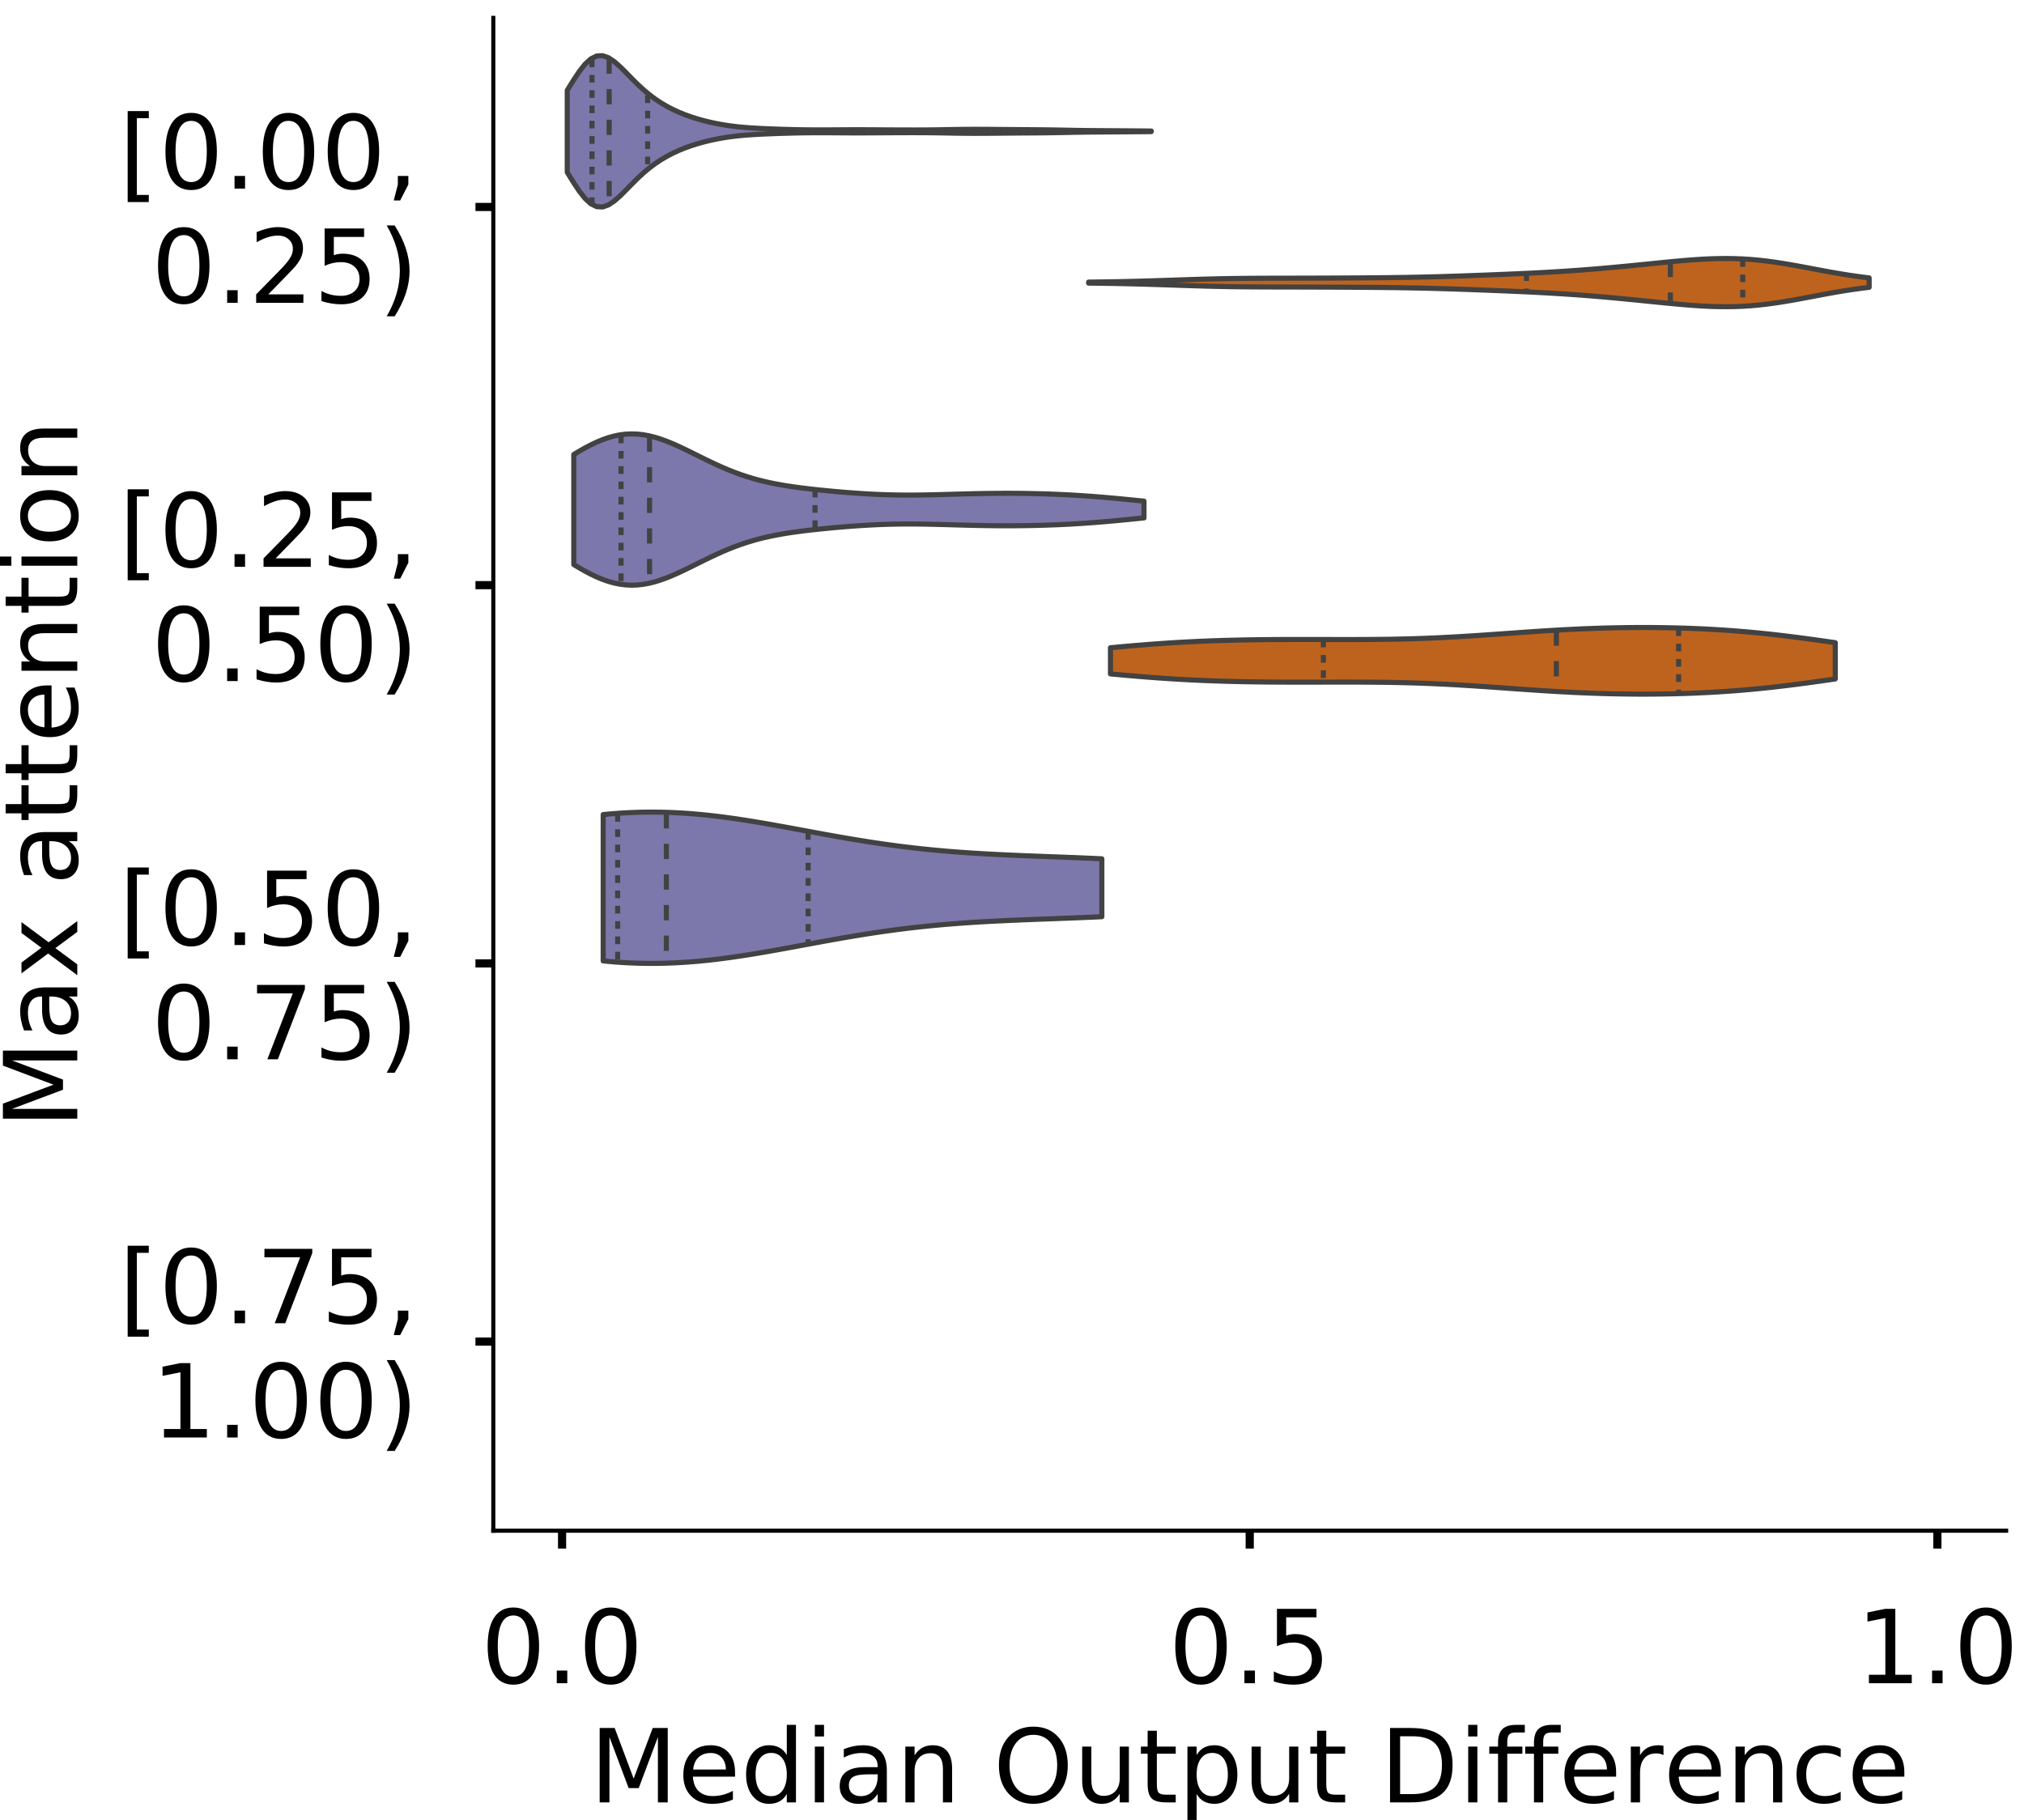 <?xml version="1.0" encoding="utf-8" standalone="no"?>
<!DOCTYPE svg PUBLIC "-//W3C//DTD SVG 1.1//EN"
  "http://www.w3.org/Graphics/SVG/1.1/DTD/svg11.dtd">
<!-- Created with matplotlib (https://matplotlib.org/) -->
<svg height="356.753pt" version="1.1" viewBox="0 0 396.753 356.753" width="396.753pt" xmlns="http://www.w3.org/2000/svg" xmlns:xlink="http://www.w3.org/1999/xlink">
 <defs>
  <style type="text/css">
*{stroke-linecap:butt;stroke-linejoin:round;}
  </style>
 </defs>
 <g id="figure_1">
  <g id="patch_1">
   <path d="M 0 356.753 
L 396.753 356.753 
L 396.753 0 
L 0 0 
z
" style="fill:#ffffff;"/>
  </g>
  <g id="axes_1">
   <g id="patch_2">
    <path d="M 96.7 300.053 
L 393.253 300.053 
L 393.253 3.5 
L 96.7 3.5 
z
" style="fill:#ffffff;"/>
   </g>
   <g id="PolyCollection_1">
    <defs>
     <path d="M 111.194 -322.97 
L 111.194 -339.054 
L 112.35 -340.92 
L 113.507 -342.673 
L 114.663 -344.15 
L 115.819 -345.214 
L 116.976 -345.782 
L 118.132 -345.839 
L 119.288 -345.433 
L 120.445 -344.659 
L 121.601 -343.636 
L 122.757 -342.481 
L 123.914 -341.295 
L 125.07 -340.15 
L 126.227 -339.088 
L 127.383 -338.128 
L 128.539 -337.272 
L 129.696 -336.513 
L 130.852 -335.841 
L 132.008 -335.246 
L 133.165 -334.719 
L 134.321 -334.251 
L 135.478 -333.838 
L 136.634 -333.471 
L 137.79 -333.146 
L 138.947 -332.858 
L 140.103 -332.603 
L 141.259 -332.381 
L 142.416 -332.19 
L 143.572 -332.028 
L 144.728 -331.895 
L 145.885 -331.786 
L 147.041 -331.698 
L 148.198 -331.627 
L 149.354 -331.566 
L 150.51 -331.514 
L 151.667 -331.468 
L 152.823 -331.427 
L 153.979 -331.391 
L 155.136 -331.36 
L 156.292 -331.334 
L 157.449 -331.315 
L 158.605 -331.302 
L 159.761 -331.295 
L 160.918 -331.293 
L 162.074 -331.295 
L 163.23 -331.301 
L 164.387 -331.309 
L 165.543 -331.316 
L 166.7 -331.322 
L 167.856 -331.324 
L 169.012 -331.323 
L 170.169 -331.319 
L 171.325 -331.313 
L 172.481 -331.306 
L 173.638 -331.298 
L 174.794 -331.292 
L 175.95 -331.286 
L 177.107 -331.282 
L 178.263 -331.279 
L 179.42 -331.278 
L 180.576 -331.281 
L 181.732 -331.288 
L 182.889 -331.301 
L 184.045 -331.318 
L 185.201 -331.338 
L 186.358 -331.359 
L 187.514 -331.378 
L 188.671 -331.393 
L 189.827 -331.403 
L 190.983 -331.406 
L 192.14 -331.405 
L 193.296 -331.4 
L 194.452 -331.392 
L 195.609 -331.382 
L 196.765 -331.372 
L 197.921 -331.361 
L 199.078 -331.352 
L 200.234 -331.343 
L 201.391 -331.335 
L 202.547 -331.327 
L 203.703 -331.318 
L 204.86 -331.306 
L 206.016 -331.291 
L 207.172 -331.272 
L 208.329 -331.25 
L 209.485 -331.228 
L 210.642 -331.206 
L 211.798 -331.187 
L 212.954 -331.171 
L 214.111 -331.159 
L 215.267 -331.149 
L 216.423 -331.141 
L 217.58 -331.133 
L 218.736 -331.126 
L 219.892 -331.118 
L 221.049 -331.11 
L 222.205 -331.1 
L 223.362 -331.09 
L 224.518 -331.08 
L 225.674 -331.069 
L 225.674 -330.954 
L 225.674 -330.954 
L 224.518 -330.944 
L 223.362 -330.933 
L 222.205 -330.923 
L 221.049 -330.914 
L 219.892 -330.905 
L 218.736 -330.898 
L 217.58 -330.89 
L 216.423 -330.883 
L 215.267 -330.875 
L 214.111 -330.865 
L 212.954 -330.853 
L 211.798 -330.837 
L 210.642 -330.817 
L 209.485 -330.796 
L 208.329 -330.773 
L 207.172 -330.752 
L 206.016 -330.733 
L 204.86 -330.717 
L 203.703 -330.705 
L 202.547 -330.696 
L 201.391 -330.688 
L 200.234 -330.681 
L 199.078 -330.672 
L 197.921 -330.662 
L 196.765 -330.652 
L 195.609 -330.642 
L 194.452 -330.632 
L 193.296 -330.624 
L 192.14 -330.619 
L 190.983 -330.617 
L 189.827 -330.621 
L 188.671 -330.63 
L 187.514 -330.645 
L 186.358 -330.664 
L 185.201 -330.686 
L 184.045 -330.706 
L 182.889 -330.723 
L 181.732 -330.736 
L 180.576 -330.743 
L 179.42 -330.745 
L 178.263 -330.745 
L 177.107 -330.742 
L 175.95 -330.738 
L 174.794 -330.732 
L 173.638 -330.725 
L 172.481 -330.718 
L 171.325 -330.711 
L 170.169 -330.704 
L 169.012 -330.7 
L 167.856 -330.699 
L 166.7 -330.702 
L 165.543 -330.708 
L 164.387 -330.715 
L 163.23 -330.722 
L 162.074 -330.728 
L 160.918 -330.731 
L 159.761 -330.729 
L 158.605 -330.722 
L 157.449 -330.709 
L 156.292 -330.689 
L 155.136 -330.664 
L 153.979 -330.633 
L 152.823 -330.597 
L 151.667 -330.555 
L 150.51 -330.509 
L 149.354 -330.457 
L 148.198 -330.397 
L 147.041 -330.325 
L 145.885 -330.238 
L 144.728 -330.129 
L 143.572 -329.996 
L 142.416 -329.834 
L 141.259 -329.643 
L 140.103 -329.42 
L 138.947 -329.166 
L 137.79 -328.878 
L 136.634 -328.553 
L 135.478 -328.186 
L 134.321 -327.772 
L 133.165 -327.305 
L 132.008 -326.778 
L 130.852 -326.183 
L 129.696 -325.511 
L 128.539 -324.752 
L 127.383 -323.896 
L 126.227 -322.936 
L 125.07 -321.874 
L 123.914 -320.729 
L 122.757 -319.543 
L 121.601 -318.388 
L 120.445 -317.365 
L 119.288 -316.59 
L 118.132 -316.184 
L 116.976 -316.241 
L 115.819 -316.81 
L 114.663 -317.874 
L 113.507 -319.35 
L 112.35 -321.104 
L 111.194 -322.97 
z
" id="mccbe6f2448" style="stroke:#424242;"/>
    </defs>
    <g clip-path="url(#p5aa38fad02)">
     <use style="fill:#7c78ab;stroke:#424242;" x="0" xlink:href="#mccbe6f2448" y="356.753"/>
    </g>
   </g>
   <g id="PolyCollection_2">
    <defs>
     <path d="M 213.392 -301.254 
L 213.392 -301.459 
L 214.938 -301.476 
L 216.483 -301.497 
L 218.029 -301.521 
L 219.574 -301.549 
L 221.12 -301.582 
L 222.665 -301.619 
L 224.211 -301.66 
L 225.756 -301.706 
L 227.302 -301.755 
L 228.847 -301.805 
L 230.393 -301.858 
L 231.938 -301.909 
L 233.484 -301.96 
L 235.029 -302.007 
L 236.575 -302.051 
L 238.12 -302.09 
L 239.666 -302.123 
L 241.211 -302.151 
L 242.757 -302.173 
L 244.303 -302.19 
L 245.848 -302.202 
L 247.394 -302.21 
L 248.939 -302.216 
L 250.485 -302.22 
L 252.03 -302.223 
L 253.576 -302.225 
L 255.121 -302.228 
L 256.667 -302.232 
L 258.212 -302.237 
L 259.758 -302.243 
L 261.303 -302.249 
L 262.849 -302.257 
L 264.394 -302.265 
L 265.94 -302.275 
L 267.485 -302.286 
L 269.031 -302.298 
L 270.576 -302.312 
L 272.122 -302.329 
L 273.668 -302.348 
L 275.213 -302.371 
L 276.759 -302.398 
L 278.304 -302.429 
L 279.85 -302.464 
L 281.395 -302.504 
L 282.941 -302.548 
L 284.486 -302.596 
L 286.032 -302.646 
L 287.577 -302.7 
L 289.123 -302.756 
L 290.668 -302.814 
L 292.214 -302.874 
L 293.759 -302.935 
L 295.305 -302.999 
L 296.85 -303.065 
L 298.396 -303.134 
L 299.941 -303.207 
L 301.487 -303.285 
L 303.033 -303.368 
L 304.578 -303.457 
L 306.124 -303.552 
L 307.669 -303.654 
L 309.215 -303.763 
L 310.76 -303.879 
L 312.306 -304.002 
L 313.851 -304.131 
L 315.397 -304.266 
L 316.942 -304.408 
L 318.488 -304.554 
L 320.033 -304.705 
L 321.579 -304.859 
L 323.124 -305.015 
L 324.67 -305.172 
L 326.215 -305.326 
L 327.761 -305.476 
L 329.306 -305.618 
L 330.852 -305.749 
L 332.398 -305.863 
L 333.943 -305.958 
L 335.489 -306.028 
L 337.034 -306.07 
L 338.58 -306.08 
L 340.125 -306.055 
L 341.671 -305.993 
L 343.216 -305.893 
L 344.762 -305.755 
L 346.307 -305.581 
L 347.853 -305.375 
L 349.398 -305.139 
L 350.944 -304.88 
L 352.489 -304.604 
L 354.035 -304.316 
L 355.58 -304.024 
L 357.126 -303.733 
L 358.671 -303.449 
L 360.217 -303.178 
L 361.763 -302.923 
L 363.308 -302.687 
L 364.854 -302.473 
L 366.399 -302.282 
L 366.399 -300.431 
L 366.399 -300.431 
L 364.854 -300.24 
L 363.308 -300.026 
L 361.763 -299.79 
L 360.217 -299.535 
L 358.671 -299.264 
L 357.126 -298.98 
L 355.58 -298.689 
L 354.035 -298.397 
L 352.489 -298.109 
L 350.944 -297.833 
L 349.398 -297.574 
L 347.853 -297.338 
L 346.307 -297.132 
L 344.762 -296.958 
L 343.216 -296.82 
L 341.671 -296.72 
L 340.125 -296.658 
L 338.58 -296.633 
L 337.034 -296.643 
L 335.489 -296.685 
L 333.943 -296.755 
L 332.398 -296.85 
L 330.852 -296.964 
L 329.306 -297.095 
L 327.761 -297.237 
L 326.215 -297.387 
L 324.67 -297.541 
L 323.124 -297.698 
L 321.579 -297.854 
L 320.033 -298.008 
L 318.488 -298.159 
L 316.942 -298.305 
L 315.397 -298.447 
L 313.851 -298.582 
L 312.306 -298.711 
L 310.76 -298.834 
L 309.215 -298.95 
L 307.669 -299.059 
L 306.124 -299.161 
L 304.578 -299.256 
L 303.033 -299.345 
L 301.487 -299.428 
L 299.941 -299.506 
L 298.396 -299.579 
L 296.85 -299.648 
L 295.305 -299.714 
L 293.759 -299.778 
L 292.214 -299.839 
L 290.668 -299.899 
L 289.123 -299.957 
L 287.577 -300.013 
L 286.032 -300.067 
L 284.486 -300.117 
L 282.941 -300.165 
L 281.395 -300.209 
L 279.85 -300.249 
L 278.304 -300.284 
L 276.759 -300.315 
L 275.213 -300.342 
L 273.668 -300.365 
L 272.122 -300.384 
L 270.576 -300.401 
L 269.031 -300.415 
L 267.485 -300.427 
L 265.94 -300.438 
L 264.394 -300.448 
L 262.849 -300.456 
L 261.303 -300.464 
L 259.758 -300.47 
L 258.212 -300.476 
L 256.667 -300.481 
L 255.121 -300.485 
L 253.576 -300.488 
L 252.03 -300.49 
L 250.485 -300.493 
L 248.939 -300.497 
L 247.394 -300.503 
L 245.848 -300.511 
L 244.303 -300.523 
L 242.757 -300.54 
L 241.211 -300.562 
L 239.666 -300.59 
L 238.12 -300.623 
L 236.575 -300.662 
L 235.029 -300.706 
L 233.484 -300.753 
L 231.938 -300.804 
L 230.393 -300.855 
L 228.847 -300.908 
L 227.302 -300.958 
L 225.756 -301.007 
L 224.211 -301.053 
L 222.665 -301.094 
L 221.12 -301.131 
L 219.574 -301.164 
L 218.029 -301.192 
L 216.483 -301.216 
L 214.938 -301.237 
L 213.392 -301.254 
z
" id="mda946cb90a" style="stroke:#424242;"/>
    </defs>
    <g clip-path="url(#p5aa38fad02)">
     <use style="fill:#be631d;stroke:#424242;" x="0" xlink:href="#mda946cb90a" y="356.753"/>
    </g>
   </g>
   <g id="PolyCollection_3">
    <defs>
     <path d="M 112.478 -246.081 
L 112.478 -267.666 
L 113.607 -268.342 
L 114.736 -268.981 
L 115.865 -269.572 
L 116.994 -270.106 
L 118.124 -270.573 
L 119.253 -270.966 
L 120.382 -271.28 
L 121.511 -271.508 
L 122.64 -271.649 
L 123.769 -271.701 
L 124.898 -271.666 
L 126.027 -271.545 
L 127.156 -271.343 
L 128.285 -271.066 
L 129.414 -270.721 
L 130.543 -270.317 
L 131.672 -269.862 
L 132.801 -269.367 
L 133.93 -268.84 
L 135.059 -268.293 
L 136.188 -267.734 
L 137.317 -267.172 
L 138.446 -266.615 
L 139.575 -266.071 
L 140.704 -265.546 
L 141.833 -265.045 
L 142.962 -264.572 
L 144.091 -264.129 
L 145.22 -263.719 
L 146.349 -263.341 
L 147.478 -262.996 
L 148.607 -262.682 
L 149.736 -262.398 
L 150.865 -262.142 
L 151.994 -261.912 
L 153.123 -261.704 
L 154.252 -261.516 
L 155.381 -261.345 
L 156.51 -261.189 
L 157.639 -261.045 
L 158.768 -260.911 
L 159.897 -260.786 
L 161.026 -260.668 
L 162.155 -260.556 
L 163.284 -260.45 
L 164.413 -260.35 
L 165.542 -260.255 
L 166.671 -260.166 
L 167.8 -260.083 
L 168.929 -260.007 
L 170.058 -259.939 
L 171.187 -259.879 
L 172.316 -259.828 
L 173.445 -259.785 
L 174.574 -259.752 
L 175.703 -259.728 
L 176.832 -259.714 
L 177.961 -259.708 
L 179.09 -259.711 
L 180.219 -259.721 
L 181.348 -259.737 
L 182.477 -259.759 
L 183.606 -259.785 
L 184.735 -259.814 
L 185.864 -259.845 
L 186.993 -259.877 
L 188.122 -259.909 
L 189.251 -259.939 
L 190.38 -259.967 
L 191.509 -259.992 
L 192.638 -260.013 
L 193.767 -260.03 
L 194.896 -260.043 
L 196.025 -260.052 
L 197.154 -260.055 
L 198.283 -260.054 
L 199.412 -260.047 
L 200.541 -260.035 
L 201.67 -260.018 
L 202.799 -259.995 
L 203.928 -259.967 
L 205.057 -259.934 
L 206.186 -259.895 
L 207.315 -259.849 
L 208.444 -259.798 
L 209.573 -259.741 
L 210.702 -259.678 
L 211.831 -259.608 
L 212.96 -259.532 
L 214.089 -259.451 
L 215.218 -259.363 
L 216.347 -259.271 
L 217.476 -259.173 
L 218.605 -259.071 
L 219.734 -258.965 
L 220.863 -258.855 
L 221.992 -258.744 
L 223.121 -258.631 
L 224.25 -258.517 
L 224.25 -255.23 
L 224.25 -255.23 
L 223.121 -255.116 
L 221.992 -255.003 
L 220.863 -254.892 
L 219.734 -254.782 
L 218.605 -254.676 
L 217.476 -254.574 
L 216.347 -254.476 
L 215.218 -254.384 
L 214.089 -254.296 
L 212.96 -254.215 
L 211.831 -254.139 
L 210.702 -254.069 
L 209.573 -254.006 
L 208.444 -253.949 
L 207.315 -253.898 
L 206.186 -253.852 
L 205.057 -253.813 
L 203.928 -253.78 
L 202.799 -253.752 
L 201.67 -253.729 
L 200.541 -253.712 
L 199.412 -253.7 
L 198.283 -253.693 
L 197.154 -253.692 
L 196.025 -253.695 
L 194.896 -253.704 
L 193.767 -253.717 
L 192.638 -253.734 
L 191.509 -253.755 
L 190.38 -253.78 
L 189.251 -253.808 
L 188.122 -253.838 
L 186.993 -253.87 
L 185.864 -253.902 
L 184.735 -253.933 
L 183.606 -253.962 
L 182.477 -253.988 
L 181.348 -254.01 
L 180.219 -254.026 
L 179.09 -254.036 
L 177.961 -254.039 
L 176.832 -254.033 
L 175.703 -254.019 
L 174.574 -253.995 
L 173.445 -253.962 
L 172.316 -253.919 
L 171.187 -253.868 
L 170.058 -253.808 
L 168.929 -253.74 
L 167.8 -253.664 
L 166.671 -253.581 
L 165.542 -253.492 
L 164.413 -253.397 
L 163.284 -253.297 
L 162.155 -253.191 
L 161.026 -253.079 
L 159.897 -252.961 
L 158.768 -252.836 
L 157.639 -252.702 
L 156.51 -252.558 
L 155.381 -252.402 
L 154.252 -252.231 
L 153.123 -252.043 
L 151.994 -251.835 
L 150.865 -251.605 
L 149.736 -251.349 
L 148.607 -251.065 
L 147.478 -250.751 
L 146.349 -250.406 
L 145.22 -250.028 
L 144.091 -249.618 
L 142.962 -249.175 
L 141.833 -248.702 
L 140.704 -248.201 
L 139.575 -247.676 
L 138.446 -247.132 
L 137.317 -246.575 
L 136.188 -246.013 
L 135.059 -245.454 
L 133.93 -244.907 
L 132.801 -244.38 
L 131.672 -243.885 
L 130.543 -243.43 
L 129.414 -243.026 
L 128.285 -242.681 
L 127.156 -242.404 
L 126.027 -242.202 
L 124.898 -242.081 
L 123.769 -242.046 
L 122.64 -242.098 
L 121.511 -242.239 
L 120.382 -242.467 
L 119.253 -242.781 
L 118.124 -243.174 
L 116.994 -243.641 
L 115.865 -244.175 
L 114.736 -244.766 
L 113.607 -245.405 
L 112.478 -246.081 
z
" id="mae2029b855" style="stroke:#424242;"/>
    </defs>
    <g clip-path="url(#p5aa38fad02)">
     <use style="fill:#7c78ab;stroke:#424242;" x="0" xlink:href="#mae2029b855" y="356.753"/>
    </g>
   </g>
   <g id="PolyCollection_4">
    <defs>
     <path d="M 217.676 -224.653 
L 217.676 -229.784 
L 219.111 -229.916 
L 220.546 -230.046 
L 221.981 -230.171 
L 223.417 -230.291 
L 224.852 -230.406 
L 226.287 -230.515 
L 227.722 -230.618 
L 229.157 -230.714 
L 230.592 -230.803 
L 232.027 -230.885 
L 233.462 -230.96 
L 234.898 -231.028 
L 236.333 -231.09 
L 237.768 -231.145 
L 239.203 -231.193 
L 240.638 -231.236 
L 242.073 -231.272 
L 243.508 -231.303 
L 244.944 -231.33 
L 246.379 -231.351 
L 247.814 -231.368 
L 249.249 -231.381 
L 250.684 -231.39 
L 252.119 -231.397 
L 253.554 -231.4 
L 254.989 -231.401 
L 256.425 -231.401 
L 257.86 -231.399 
L 259.295 -231.396 
L 260.73 -231.393 
L 262.165 -231.391 
L 263.6 -231.39 
L 265.035 -231.39 
L 266.471 -231.393 
L 267.906 -231.399 
L 269.341 -231.409 
L 270.776 -231.424 
L 272.211 -231.443 
L 273.646 -231.468 
L 275.081 -231.499 
L 276.516 -231.537 
L 277.952 -231.581 
L 279.387 -231.632 
L 280.822 -231.69 
L 282.257 -231.755 
L 283.692 -231.827 
L 285.127 -231.904 
L 286.562 -231.987 
L 287.997 -232.076 
L 289.433 -232.168 
L 290.868 -232.265 
L 292.303 -232.364 
L 293.738 -232.465 
L 295.173 -232.567 
L 296.608 -232.67 
L 298.043 -232.771 
L 299.479 -232.871 
L 300.914 -232.968 
L 302.349 -233.062 
L 303.784 -233.151 
L 305.219 -233.236 
L 306.654 -233.316 
L 308.089 -233.39 
L 309.524 -233.458 
L 310.96 -233.519 
L 312.395 -233.573 
L 313.83 -233.621 
L 315.265 -233.661 
L 316.7 -233.693 
L 318.135 -233.718 
L 319.57 -233.736 
L 321.005 -233.746 
L 322.441 -233.748 
L 323.876 -233.742 
L 325.311 -233.728 
L 326.746 -233.706 
L 328.181 -233.676 
L 329.616 -233.638 
L 331.051 -233.591 
L 332.487 -233.535 
L 333.922 -233.47 
L 335.357 -233.396 
L 336.792 -233.312 
L 338.227 -233.219 
L 339.662 -233.116 
L 341.097 -233.004 
L 342.532 -232.882 
L 343.968 -232.75 
L 345.403 -232.609 
L 346.838 -232.458 
L 348.273 -232.298 
L 349.708 -232.13 
L 351.143 -231.954 
L 352.578 -231.77 
L 354.014 -231.581 
L 355.449 -231.385 
L 356.884 -231.185 
L 358.319 -230.982 
L 359.754 -230.776 
L 359.754 -223.66 
L 359.754 -223.66 
L 358.319 -223.454 
L 356.884 -223.251 
L 355.449 -223.051 
L 354.014 -222.856 
L 352.578 -222.666 
L 351.143 -222.483 
L 349.708 -222.306 
L 348.273 -222.138 
L 346.838 -221.979 
L 345.403 -221.828 
L 343.968 -221.686 
L 342.532 -221.555 
L 341.097 -221.432 
L 339.662 -221.32 
L 338.227 -221.217 
L 336.792 -221.124 
L 335.357 -221.041 
L 333.922 -220.967 
L 332.487 -220.902 
L 331.051 -220.846 
L 329.616 -220.799 
L 328.181 -220.76 
L 326.746 -220.73 
L 325.311 -220.708 
L 323.876 -220.694 
L 322.441 -220.689 
L 321.005 -220.691 
L 319.57 -220.7 
L 318.135 -220.718 
L 316.7 -220.743 
L 315.265 -220.776 
L 313.83 -220.816 
L 312.395 -220.863 
L 310.96 -220.917 
L 309.524 -220.979 
L 308.089 -221.046 
L 306.654 -221.12 
L 305.219 -221.2 
L 303.784 -221.285 
L 302.349 -221.375 
L 300.914 -221.468 
L 299.479 -221.566 
L 298.043 -221.665 
L 296.608 -221.767 
L 295.173 -221.869 
L 293.738 -221.971 
L 292.303 -222.072 
L 290.868 -222.172 
L 289.433 -222.268 
L 287.997 -222.361 
L 286.562 -222.449 
L 285.127 -222.532 
L 283.692 -222.61 
L 282.257 -222.681 
L 280.822 -222.746 
L 279.387 -222.804 
L 277.952 -222.855 
L 276.516 -222.899 
L 275.081 -222.937 
L 273.646 -222.968 
L 272.211 -222.993 
L 270.776 -223.013 
L 269.341 -223.027 
L 267.906 -223.037 
L 266.471 -223.043 
L 265.035 -223.046 
L 263.6 -223.047 
L 262.165 -223.045 
L 260.73 -223.043 
L 259.295 -223.04 
L 257.86 -223.038 
L 256.425 -223.036 
L 254.989 -223.035 
L 253.554 -223.036 
L 252.119 -223.04 
L 250.684 -223.046 
L 249.249 -223.055 
L 247.814 -223.068 
L 246.379 -223.085 
L 244.944 -223.107 
L 243.508 -223.133 
L 242.073 -223.164 
L 240.638 -223.201 
L 239.203 -223.243 
L 237.768 -223.292 
L 236.333 -223.346 
L 234.898 -223.408 
L 233.462 -223.476 
L 232.027 -223.551 
L 230.592 -223.634 
L 229.157 -223.723 
L 227.722 -223.819 
L 226.287 -223.921 
L 224.852 -224.03 
L 223.417 -224.145 
L 221.981 -224.265 
L 220.546 -224.391 
L 219.111 -224.52 
L 217.676 -224.653 
z
" id="m47e129da40" style="stroke:#424242;"/>
    </defs>
    <g clip-path="url(#p5aa38fad02)">
     <use style="fill:#be631d;stroke:#424242;" x="0" xlink:href="#m47e129da40" y="356.753"/>
    </g>
   </g>
   <g id="PolyCollection_5">
    <defs>
     <path d="M 118.239 -168.391 
L 118.239 -197.079 
L 119.227 -197.174 
L 120.214 -197.259 
L 121.201 -197.334 
L 122.189 -197.398 
L 123.176 -197.452 
L 124.163 -197.495 
L 125.151 -197.528 
L 126.138 -197.55 
L 127.126 -197.562 
L 128.113 -197.563 
L 129.1 -197.554 
L 130.088 -197.534 
L 131.075 -197.505 
L 132.063 -197.465 
L 133.05 -197.416 
L 134.037 -197.357 
L 135.025 -197.289 
L 136.012 -197.211 
L 136.999 -197.125 
L 137.987 -197.03 
L 138.974 -196.927 
L 139.962 -196.816 
L 140.949 -196.698 
L 141.936 -196.572 
L 142.924 -196.44 
L 143.911 -196.301 
L 144.899 -196.156 
L 145.886 -196.005 
L 146.873 -195.85 
L 147.861 -195.69 
L 148.848 -195.525 
L 149.835 -195.357 
L 150.823 -195.185 
L 151.81 -195.011 
L 152.798 -194.833 
L 153.785 -194.654 
L 154.772 -194.474 
L 155.76 -194.292 
L 156.747 -194.11 
L 157.735 -193.927 
L 158.722 -193.744 
L 159.709 -193.562 
L 160.697 -193.381 
L 161.684 -193.201 
L 162.671 -193.023 
L 163.659 -192.847 
L 164.646 -192.673 
L 165.634 -192.501 
L 166.621 -192.333 
L 167.608 -192.168 
L 168.596 -192.006 
L 169.583 -191.848 
L 170.571 -191.694 
L 171.558 -191.544 
L 172.545 -191.398 
L 173.533 -191.256 
L 174.52 -191.119 
L 175.507 -190.986 
L 176.495 -190.858 
L 177.482 -190.735 
L 178.47 -190.617 
L 179.457 -190.503 
L 180.444 -190.394 
L 181.432 -190.29 
L 182.419 -190.19 
L 183.407 -190.095 
L 184.394 -190.004 
L 185.381 -189.918 
L 186.369 -189.836 
L 187.356 -189.759 
L 188.343 -189.685 
L 189.331 -189.615 
L 190.318 -189.549 
L 191.306 -189.486 
L 192.293 -189.426 
L 193.28 -189.37 
L 194.268 -189.317 
L 195.255 -189.266 
L 196.243 -189.217 
L 197.23 -189.171 
L 198.217 -189.127 
L 199.205 -189.084 
L 200.192 -189.043 
L 201.179 -189.003 
L 202.167 -188.964 
L 203.154 -188.926 
L 204.142 -188.889 
L 205.129 -188.852 
L 206.116 -188.815 
L 207.104 -188.778 
L 208.091 -188.741 
L 209.079 -188.703 
L 210.066 -188.665 
L 211.053 -188.626 
L 212.041 -188.585 
L 213.028 -188.544 
L 214.015 -188.502 
L 215.003 -188.457 
L 215.99 -188.412 
L 215.99 -177.058 
L 215.99 -177.058 
L 215.003 -177.013 
L 214.015 -176.969 
L 213.028 -176.926 
L 212.041 -176.885 
L 211.053 -176.845 
L 210.066 -176.806 
L 209.079 -176.767 
L 208.091 -176.73 
L 207.104 -176.692 
L 206.116 -176.655 
L 205.129 -176.618 
L 204.142 -176.581 
L 203.154 -176.544 
L 202.167 -176.506 
L 201.179 -176.467 
L 200.192 -176.427 
L 199.205 -176.386 
L 198.217 -176.344 
L 197.23 -176.299 
L 196.243 -176.253 
L 195.255 -176.205 
L 194.268 -176.154 
L 193.28 -176.1 
L 192.293 -176.044 
L 191.306 -175.984 
L 190.318 -175.922 
L 189.331 -175.855 
L 188.343 -175.786 
L 187.356 -175.712 
L 186.369 -175.634 
L 185.381 -175.552 
L 184.394 -175.466 
L 183.407 -175.375 
L 182.419 -175.28 
L 181.432 -175.181 
L 180.444 -175.076 
L 179.457 -174.967 
L 178.47 -174.854 
L 177.482 -174.735 
L 176.495 -174.612 
L 175.507 -174.484 
L 174.52 -174.352 
L 173.533 -174.214 
L 172.545 -174.073 
L 171.558 -173.927 
L 170.571 -173.777 
L 169.583 -173.622 
L 168.596 -173.464 
L 167.608 -173.302 
L 166.621 -173.137 
L 165.634 -172.969 
L 164.646 -172.798 
L 163.659 -172.624 
L 162.671 -172.447 
L 161.684 -172.269 
L 160.697 -172.089 
L 159.709 -171.908 
L 158.722 -171.726 
L 157.735 -171.543 
L 156.747 -171.361 
L 155.76 -171.178 
L 154.772 -170.997 
L 153.785 -170.816 
L 152.798 -170.637 
L 151.81 -170.46 
L 150.823 -170.285 
L 149.835 -170.114 
L 148.848 -169.945 
L 147.861 -169.781 
L 146.873 -169.62 
L 145.886 -169.465 
L 144.899 -169.315 
L 143.911 -169.17 
L 142.924 -169.031 
L 141.936 -168.898 
L 140.949 -168.773 
L 139.962 -168.654 
L 138.974 -168.543 
L 137.987 -168.44 
L 136.999 -168.345 
L 136.012 -168.259 
L 135.025 -168.182 
L 134.037 -168.113 
L 133.05 -168.054 
L 132.063 -168.005 
L 131.075 -167.965 
L 130.088 -167.936 
L 129.1 -167.917 
L 128.113 -167.907 
L 127.126 -167.909 
L 126.138 -167.921 
L 125.151 -167.943 
L 124.163 -167.976 
L 123.176 -168.019 
L 122.189 -168.073 
L 121.201 -168.137 
L 120.214 -168.211 
L 119.227 -168.296 
L 118.239 -168.391 
z
" id="m4a9455ab49" style="stroke:#424242;"/>
    </defs>
    <g clip-path="url(#p5aa38fad02)">
     <use style="fill:#7c78ab;stroke:#424242;" x="0" xlink:href="#m4a9455ab49" y="356.753"/>
    </g>
   </g>
   <g id="patch_3">
    <path clip-path="url(#p5aa38fad02)" d="M 110.18 40.569 
L 110.18 40.569 
L 110.18 40.569 
L 110.18 40.569 
z
" style="fill:#7c78ab;stroke:#424242;stroke-linejoin:miter;stroke-width:0.5;"/>
   </g>
   <g id="patch_4">
    <path clip-path="url(#p5aa38fad02)" d="M 110.18 40.569 
L 110.18 40.569 
L 110.18 40.569 
L 110.18 40.569 
z
" style="fill:#be631d;stroke:#424242;stroke-linejoin:miter;stroke-width:0.5;"/>
   </g>
   <g id="matplotlib.axis_1">
    <g id="xtick_1">
     <g id="line2d_1">
      <defs>
       <path d="M 0 0 
L 0 3.5 
" id="me121e5117b" style="stroke:#000000;stroke-width:1.6;"/>
      </defs>
      <g>
       <use style="stroke:#000000;stroke-width:1.6;" x="110.18" xlink:href="#me121e5117b" y="300.053"/>
      </g>
     </g>
     <g id="text_1">
      <!-- 0.0 -->
      <defs>
       <path d="M 31.781 66.406 
Q 24.172 66.406 20.328 58.906 
Q 16.5 51.422 16.5 36.375 
Q 16.5 21.391 20.328 13.891 
Q 24.172 6.391 31.781 6.391 
Q 39.453 6.391 43.281 13.891 
Q 47.125 21.391 47.125 36.375 
Q 47.125 51.422 43.281 58.906 
Q 39.453 66.406 31.781 66.406 
z
M 31.781 74.219 
Q 44.047 74.219 50.516 64.516 
Q 56.984 54.828 56.984 36.375 
Q 56.984 17.969 50.516 8.266 
Q 44.047 -1.422 31.781 -1.422 
Q 19.531 -1.422 13.062 8.266 
Q 6.594 17.969 6.594 36.375 
Q 6.594 54.828 13.062 64.516 
Q 19.531 74.219 31.781 74.219 
z
" id="DejaVuSans-48"/>
       <path d="M 10.688 12.406 
L 21 12.406 
L 21 0 
L 10.688 0 
z
" id="DejaVuSans-46"/>
      </defs>
      <g transform="translate(94.277 329.95)scale(0.2 -0.2)">
       <use xlink:href="#DejaVuSans-48"/>
       <use x="63.623" xlink:href="#DejaVuSans-46"/>
       <use x="95.41" xlink:href="#DejaVuSans-48"/>
      </g>
     </g>
    </g>
    <g id="xtick_2">
     <g id="line2d_2">
      <g>
       <use style="stroke:#000000;stroke-width:1.6;" x="244.977" xlink:href="#me121e5117b" y="300.053"/>
      </g>
     </g>
     <g id="text_2">
      <!-- 0.5 -->
      <defs>
       <path d="M 10.797 72.906 
L 49.516 72.906 
L 49.516 64.594 
L 19.828 64.594 
L 19.828 46.734 
Q 21.969 47.469 24.109 47.828 
Q 26.266 48.188 28.422 48.188 
Q 40.625 48.188 47.75 41.5 
Q 54.891 34.812 54.891 23.391 
Q 54.891 11.625 47.562 5.094 
Q 40.234 -1.422 26.906 -1.422 
Q 22.312 -1.422 17.547 -0.641 
Q 12.797 0.141 7.719 1.703 
L 7.719 11.625 
Q 12.109 9.234 16.797 8.062 
Q 21.484 6.891 26.703 6.891 
Q 35.156 6.891 40.078 11.328 
Q 45.016 15.766 45.016 23.391 
Q 45.016 31 40.078 35.438 
Q 35.156 39.891 26.703 39.891 
Q 22.75 39.891 18.812 39.016 
Q 14.891 38.141 10.797 36.281 
z
" id="DejaVuSans-53"/>
      </defs>
      <g transform="translate(229.074 329.95)scale(0.2 -0.2)">
       <use xlink:href="#DejaVuSans-48"/>
       <use x="63.623" xlink:href="#DejaVuSans-46"/>
       <use x="95.41" xlink:href="#DejaVuSans-53"/>
      </g>
     </g>
    </g>
    <g id="xtick_3">
     <g id="line2d_3">
      <g>
       <use style="stroke:#000000;stroke-width:1.6;" x="379.774" xlink:href="#me121e5117b" y="300.053"/>
      </g>
     </g>
     <g id="text_3">
      <!-- 1.0 -->
      <defs>
       <path d="M 12.406 8.297 
L 28.516 8.297 
L 28.516 63.922 
L 10.984 60.406 
L 10.984 69.391 
L 28.422 72.906 
L 38.281 72.906 
L 38.281 8.297 
L 54.391 8.297 
L 54.391 0 
L 12.406 0 
z
" id="DejaVuSans-49"/>
      </defs>
      <g transform="translate(363.871 329.95)scale(0.2 -0.2)">
       <use xlink:href="#DejaVuSans-49"/>
       <use x="63.623" xlink:href="#DejaVuSans-46"/>
       <use x="95.41" xlink:href="#DejaVuSans-48"/>
      </g>
     </g>
    </g>
    <g id="text_4">
     <!-- Median Output Difference -->
     <defs>
      <path d="M 9.812 72.906 
L 24.516 72.906 
L 43.109 23.297 
L 61.812 72.906 
L 76.516 72.906 
L 76.516 0 
L 66.891 0 
L 66.891 64.016 
L 48.094 14.016 
L 38.188 14.016 
L 19.391 64.016 
L 19.391 0 
L 9.812 0 
z
" id="DejaVuSans-77"/>
      <path d="M 56.203 29.594 
L 56.203 25.203 
L 14.891 25.203 
Q 15.484 15.922 20.484 11.062 
Q 25.484 6.203 34.422 6.203 
Q 39.594 6.203 44.453 7.469 
Q 49.312 8.734 54.109 11.281 
L 54.109 2.781 
Q 49.266 0.734 44.188 -0.344 
Q 39.109 -1.422 33.891 -1.422 
Q 20.797 -1.422 13.156 6.188 
Q 5.516 13.812 5.516 26.812 
Q 5.516 40.234 12.766 48.109 
Q 20.016 56 32.328 56 
Q 43.359 56 49.781 48.891 
Q 56.203 41.797 56.203 29.594 
z
M 47.219 32.234 
Q 47.125 39.594 43.094 43.984 
Q 39.062 48.391 32.422 48.391 
Q 24.906 48.391 20.391 44.141 
Q 15.875 39.891 15.188 32.172 
z
" id="DejaVuSans-101"/>
      <path d="M 45.406 46.391 
L 45.406 75.984 
L 54.391 75.984 
L 54.391 0 
L 45.406 0 
L 45.406 8.203 
Q 42.578 3.328 38.25 0.953 
Q 33.938 -1.422 27.875 -1.422 
Q 17.969 -1.422 11.734 6.484 
Q 5.516 14.406 5.516 27.297 
Q 5.516 40.188 11.734 48.094 
Q 17.969 56 27.875 56 
Q 33.938 56 38.25 53.625 
Q 42.578 51.266 45.406 46.391 
z
M 14.797 27.297 
Q 14.797 17.391 18.875 11.75 
Q 22.953 6.109 30.078 6.109 
Q 37.203 6.109 41.297 11.75 
Q 45.406 17.391 45.406 27.297 
Q 45.406 37.203 41.297 42.844 
Q 37.203 48.484 30.078 48.484 
Q 22.953 48.484 18.875 42.844 
Q 14.797 37.203 14.797 27.297 
z
" id="DejaVuSans-100"/>
      <path d="M 9.422 54.688 
L 18.406 54.688 
L 18.406 0 
L 9.422 0 
z
M 9.422 75.984 
L 18.406 75.984 
L 18.406 64.594 
L 9.422 64.594 
z
" id="DejaVuSans-105"/>
      <path d="M 34.281 27.484 
Q 23.391 27.484 19.188 25 
Q 14.984 22.516 14.984 16.5 
Q 14.984 11.719 18.141 8.906 
Q 21.297 6.109 26.703 6.109 
Q 34.188 6.109 38.703 11.406 
Q 43.219 16.703 43.219 25.484 
L 43.219 27.484 
z
M 52.203 31.203 
L 52.203 0 
L 43.219 0 
L 43.219 8.297 
Q 40.141 3.328 35.547 0.953 
Q 30.953 -1.422 24.312 -1.422 
Q 15.922 -1.422 10.953 3.297 
Q 6 8.016 6 15.922 
Q 6 25.141 12.172 29.828 
Q 18.359 34.516 30.609 34.516 
L 43.219 34.516 
L 43.219 35.406 
Q 43.219 41.609 39.141 45 
Q 35.062 48.391 27.688 48.391 
Q 23 48.391 18.547 47.266 
Q 14.109 46.141 10.016 43.891 
L 10.016 52.203 
Q 14.938 54.109 19.578 55.047 
Q 24.219 56 28.609 56 
Q 40.484 56 46.344 49.844 
Q 52.203 43.703 52.203 31.203 
z
" id="DejaVuSans-97"/>
      <path d="M 54.891 33.016 
L 54.891 0 
L 45.906 0 
L 45.906 32.719 
Q 45.906 40.484 42.875 44.328 
Q 39.844 48.188 33.797 48.188 
Q 26.516 48.188 22.312 43.547 
Q 18.109 38.922 18.109 30.906 
L 18.109 0 
L 9.078 0 
L 9.078 54.688 
L 18.109 54.688 
L 18.109 46.188 
Q 21.344 51.125 25.703 53.562 
Q 30.078 56 35.797 56 
Q 45.219 56 50.047 50.172 
Q 54.891 44.344 54.891 33.016 
z
" id="DejaVuSans-110"/>
      <path id="DejaVuSans-32"/>
      <path d="M 39.406 66.219 
Q 28.656 66.219 22.328 58.203 
Q 16.016 50.203 16.016 36.375 
Q 16.016 22.609 22.328 14.594 
Q 28.656 6.594 39.406 6.594 
Q 50.141 6.594 56.422 14.594 
Q 62.703 22.609 62.703 36.375 
Q 62.703 50.203 56.422 58.203 
Q 50.141 66.219 39.406 66.219 
z
M 39.406 74.219 
Q 54.734 74.219 63.906 63.938 
Q 73.094 53.656 73.094 36.375 
Q 73.094 19.141 63.906 8.859 
Q 54.734 -1.422 39.406 -1.422 
Q 24.031 -1.422 14.812 8.828 
Q 5.609 19.094 5.609 36.375 
Q 5.609 53.656 14.812 63.938 
Q 24.031 74.219 39.406 74.219 
z
" id="DejaVuSans-79"/>
      <path d="M 8.5 21.578 
L 8.5 54.688 
L 17.484 54.688 
L 17.484 21.922 
Q 17.484 14.156 20.5 10.266 
Q 23.531 6.391 29.594 6.391 
Q 36.859 6.391 41.078 11.031 
Q 45.312 15.672 45.312 23.688 
L 45.312 54.688 
L 54.297 54.688 
L 54.297 0 
L 45.312 0 
L 45.312 8.406 
Q 42.047 3.422 37.719 1 
Q 33.406 -1.422 27.688 -1.422 
Q 18.266 -1.422 13.375 4.438 
Q 8.5 10.297 8.5 21.578 
z
M 31.109 56 
z
" id="DejaVuSans-117"/>
      <path d="M 18.312 70.219 
L 18.312 54.688 
L 36.812 54.688 
L 36.812 47.703 
L 18.312 47.703 
L 18.312 18.016 
Q 18.312 11.328 20.141 9.422 
Q 21.969 7.516 27.594 7.516 
L 36.812 7.516 
L 36.812 0 
L 27.594 0 
Q 17.188 0 13.234 3.875 
Q 9.281 7.766 9.281 18.016 
L 9.281 47.703 
L 2.688 47.703 
L 2.688 54.688 
L 9.281 54.688 
L 9.281 70.219 
z
" id="DejaVuSans-116"/>
      <path d="M 18.109 8.203 
L 18.109 -20.797 
L 9.078 -20.797 
L 9.078 54.688 
L 18.109 54.688 
L 18.109 46.391 
Q 20.953 51.266 25.266 53.625 
Q 29.594 56 35.594 56 
Q 45.562 56 51.781 48.094 
Q 58.016 40.188 58.016 27.297 
Q 58.016 14.406 51.781 6.484 
Q 45.562 -1.422 35.594 -1.422 
Q 29.594 -1.422 25.266 0.953 
Q 20.953 3.328 18.109 8.203 
z
M 48.688 27.297 
Q 48.688 37.203 44.609 42.844 
Q 40.531 48.484 33.406 48.484 
Q 26.266 48.484 22.188 42.844 
Q 18.109 37.203 18.109 27.297 
Q 18.109 17.391 22.188 11.75 
Q 26.266 6.109 33.406 6.109 
Q 40.531 6.109 44.609 11.75 
Q 48.688 17.391 48.688 27.297 
z
" id="DejaVuSans-112"/>
      <path d="M 19.672 64.797 
L 19.672 8.109 
L 31.594 8.109 
Q 46.688 8.109 53.688 14.938 
Q 60.688 21.781 60.688 36.531 
Q 60.688 51.172 53.688 57.984 
Q 46.688 64.797 31.594 64.797 
z
M 9.812 72.906 
L 30.078 72.906 
Q 51.266 72.906 61.172 64.094 
Q 71.094 55.281 71.094 36.531 
Q 71.094 17.672 61.125 8.828 
Q 51.172 0 30.078 0 
L 9.812 0 
z
" id="DejaVuSans-68"/>
      <path d="M 37.109 75.984 
L 37.109 68.5 
L 28.516 68.5 
Q 23.688 68.5 21.797 66.547 
Q 19.922 64.594 19.922 59.516 
L 19.922 54.688 
L 34.719 54.688 
L 34.719 47.703 
L 19.922 47.703 
L 19.922 0 
L 10.891 0 
L 10.891 47.703 
L 2.297 47.703 
L 2.297 54.688 
L 10.891 54.688 
L 10.891 58.5 
Q 10.891 67.625 15.141 71.797 
Q 19.391 75.984 28.609 75.984 
z
" id="DejaVuSans-102"/>
      <path d="M 41.109 46.297 
Q 39.594 47.172 37.812 47.578 
Q 36.031 48 33.891 48 
Q 26.266 48 22.188 43.047 
Q 18.109 38.094 18.109 28.812 
L 18.109 0 
L 9.078 0 
L 9.078 54.688 
L 18.109 54.688 
L 18.109 46.188 
Q 20.953 51.172 25.484 53.578 
Q 30.031 56 36.531 56 
Q 37.453 56 38.578 55.875 
Q 39.703 55.766 41.062 55.516 
z
" id="DejaVuSans-114"/>
      <path d="M 48.781 52.594 
L 48.781 44.188 
Q 44.969 46.297 41.141 47.344 
Q 37.312 48.391 33.406 48.391 
Q 24.656 48.391 19.812 42.844 
Q 14.984 37.312 14.984 27.297 
Q 14.984 17.281 19.812 11.734 
Q 24.656 6.203 33.406 6.203 
Q 37.312 6.203 41.141 7.25 
Q 44.969 8.297 48.781 10.406 
L 48.781 2.094 
Q 45.016 0.344 40.984 -0.531 
Q 36.969 -1.422 32.422 -1.422 
Q 20.062 -1.422 12.781 6.344 
Q 5.516 14.109 5.516 27.297 
Q 5.516 40.672 12.859 48.328 
Q 20.219 56 33.016 56 
Q 37.156 56 41.109 55.141 
Q 45.062 54.297 48.781 52.594 
z
" id="DejaVuSans-99"/>
     </defs>
     <g transform="translate(115.589 353.306)scale(0.2 -0.2)">
      <use xlink:href="#DejaVuSans-77"/>
      <use x="86.279" xlink:href="#DejaVuSans-101"/>
      <use x="147.803" xlink:href="#DejaVuSans-100"/>
      <use x="211.279" xlink:href="#DejaVuSans-105"/>
      <use x="239.062" xlink:href="#DejaVuSans-97"/>
      <use x="300.342" xlink:href="#DejaVuSans-110"/>
      <use x="363.721" xlink:href="#DejaVuSans-32"/>
      <use x="395.508" xlink:href="#DejaVuSans-79"/>
      <use x="474.219" xlink:href="#DejaVuSans-117"/>
      <use x="537.598" xlink:href="#DejaVuSans-116"/>
      <use x="576.807" xlink:href="#DejaVuSans-112"/>
      <use x="640.283" xlink:href="#DejaVuSans-117"/>
      <use x="703.662" xlink:href="#DejaVuSans-116"/>
      <use x="742.871" xlink:href="#DejaVuSans-32"/>
      <use x="774.658" xlink:href="#DejaVuSans-68"/>
      <use x="851.66" xlink:href="#DejaVuSans-105"/>
      <use x="879.443" xlink:href="#DejaVuSans-102"/>
      <use x="914.648" xlink:href="#DejaVuSans-102"/>
      <use x="949.854" xlink:href="#DejaVuSans-101"/>
      <use x="1011.377" xlink:href="#DejaVuSans-114"/>
      <use x="1052.459" xlink:href="#DejaVuSans-101"/>
      <use x="1113.982" xlink:href="#DejaVuSans-110"/>
      <use x="1177.361" xlink:href="#DejaVuSans-99"/>
      <use x="1232.342" xlink:href="#DejaVuSans-101"/>
     </g>
    </g>
   </g>
   <g id="matplotlib.axis_2">
    <g id="ytick_1">
     <g id="line2d_4">
      <defs>
       <path d="M 0 0 
L -3.5 0 
" id="m819a57785c" style="stroke:#000000;stroke-width:1.6;"/>
      </defs>
      <g>
       <use style="stroke:#000000;stroke-width:1.6;" x="96.7" xlink:href="#m819a57785c" y="40.569"/>
      </g>
     </g>
     <g id="text_5">
      <!-- [0.00, -->
      <defs>
       <path d="M 8.594 75.984 
L 29.297 75.984 
L 29.297 69 
L 17.578 69 
L 17.578 -6.203 
L 29.297 -6.203 
L 29.297 -13.188 
L 8.594 -13.188 
z
" id="DejaVuSans-91"/>
       <path d="M 11.719 12.406 
L 22.016 12.406 
L 22.016 4 
L 14.016 -11.625 
L 7.719 -11.625 
L 11.719 4 
z
" id="DejaVuSans-44"/>
      </defs>
      <g transform="translate(23.309 36.97)scale(0.2 -0.2)">
       <use xlink:href="#DejaVuSans-91"/>
       <use x="39.014" xlink:href="#DejaVuSans-48"/>
       <use x="102.637" xlink:href="#DejaVuSans-46"/>
       <use x="134.424" xlink:href="#DejaVuSans-48"/>
       <use x="198.047" xlink:href="#DejaVuSans-48"/>
       <use x="261.67" xlink:href="#DejaVuSans-44"/>
      </g>
      <!-- 0.25) -->
      <defs>
       <path d="M 19.188 8.297 
L 53.609 8.297 
L 53.609 0 
L 7.328 0 
L 7.328 8.297 
Q 12.938 14.109 22.625 23.891 
Q 32.328 33.688 34.812 36.531 
Q 39.547 41.844 41.422 45.531 
Q 43.312 49.219 43.312 52.781 
Q 43.312 58.594 39.234 62.25 
Q 35.156 65.922 28.609 65.922 
Q 23.969 65.922 18.812 64.312 
Q 13.672 62.703 7.812 59.422 
L 7.812 69.391 
Q 13.766 71.781 18.938 73 
Q 24.125 74.219 28.422 74.219 
Q 39.75 74.219 46.484 68.547 
Q 53.219 62.891 53.219 53.422 
Q 53.219 48.922 51.531 44.891 
Q 49.859 40.875 45.406 35.406 
Q 44.188 33.984 37.641 27.219 
Q 31.109 20.453 19.188 8.297 
z
" id="DejaVuSans-50"/>
       <path d="M 8.016 75.875 
L 15.828 75.875 
Q 23.141 64.359 26.781 53.312 
Q 30.422 42.281 30.422 31.391 
Q 30.422 20.453 26.781 9.375 
Q 23.141 -1.703 15.828 -13.188 
L 8.016 -13.188 
Q 14.5 -2 17.703 9.062 
Q 20.906 20.125 20.906 31.391 
Q 20.906 42.672 17.703 53.656 
Q 14.5 64.656 8.016 75.875 
z
" id="DejaVuSans-41"/>
      </defs>
      <g transform="translate(29.666 59.365)scale(0.2 -0.2)">
       <use xlink:href="#DejaVuSans-48"/>
       <use x="63.623" xlink:href="#DejaVuSans-46"/>
       <use x="95.41" xlink:href="#DejaVuSans-50"/>
       <use x="159.033" xlink:href="#DejaVuSans-53"/>
       <use x="222.656" xlink:href="#DejaVuSans-41"/>
      </g>
     </g>
    </g>
    <g id="ytick_2">
     <g id="line2d_5">
      <g>
       <use style="stroke:#000000;stroke-width:1.6;" x="96.7" xlink:href="#m819a57785c" y="114.707"/>
      </g>
     </g>
     <g id="text_6">
      <!-- [0.25, -->
      <g transform="translate(23.309 111.108)scale(0.2 -0.2)">
       <use xlink:href="#DejaVuSans-91"/>
       <use x="39.014" xlink:href="#DejaVuSans-48"/>
       <use x="102.637" xlink:href="#DejaVuSans-46"/>
       <use x="134.424" xlink:href="#DejaVuSans-50"/>
       <use x="198.047" xlink:href="#DejaVuSans-53"/>
       <use x="261.67" xlink:href="#DejaVuSans-44"/>
      </g>
      <!-- 0.50) -->
      <g transform="translate(29.666 133.504)scale(0.2 -0.2)">
       <use xlink:href="#DejaVuSans-48"/>
       <use x="63.623" xlink:href="#DejaVuSans-46"/>
       <use x="95.41" xlink:href="#DejaVuSans-53"/>
       <use x="159.033" xlink:href="#DejaVuSans-48"/>
       <use x="222.656" xlink:href="#DejaVuSans-41"/>
      </g>
     </g>
    </g>
    <g id="ytick_3">
     <g id="line2d_6">
      <g>
       <use style="stroke:#000000;stroke-width:1.6;" x="96.7" xlink:href="#m819a57785c" y="188.846"/>
      </g>
     </g>
     <g id="text_7">
      <!-- [0.50, -->
      <g transform="translate(23.309 185.246)scale(0.2 -0.2)">
       <use xlink:href="#DejaVuSans-91"/>
       <use x="39.014" xlink:href="#DejaVuSans-48"/>
       <use x="102.637" xlink:href="#DejaVuSans-46"/>
       <use x="134.424" xlink:href="#DejaVuSans-53"/>
       <use x="198.047" xlink:href="#DejaVuSans-48"/>
       <use x="261.67" xlink:href="#DejaVuSans-44"/>
      </g>
      <!-- 0.75) -->
      <defs>
       <path d="M 8.203 72.906 
L 55.078 72.906 
L 55.078 68.703 
L 28.609 0 
L 18.312 0 
L 43.219 64.594 
L 8.203 64.594 
z
" id="DejaVuSans-55"/>
      </defs>
      <g transform="translate(29.666 207.642)scale(0.2 -0.2)">
       <use xlink:href="#DejaVuSans-48"/>
       <use x="63.623" xlink:href="#DejaVuSans-46"/>
       <use x="95.41" xlink:href="#DejaVuSans-55"/>
       <use x="159.033" xlink:href="#DejaVuSans-53"/>
       <use x="222.656" xlink:href="#DejaVuSans-41"/>
      </g>
     </g>
    </g>
    <g id="ytick_4">
     <g id="line2d_7">
      <g>
       <use style="stroke:#000000;stroke-width:1.6;" x="96.7" xlink:href="#m819a57785c" y="262.984"/>
      </g>
     </g>
     <g id="text_8">
      <!-- [0.75, -->
      <g transform="translate(23.309 259.385)scale(0.2 -0.2)">
       <use xlink:href="#DejaVuSans-91"/>
       <use x="39.014" xlink:href="#DejaVuSans-48"/>
       <use x="102.637" xlink:href="#DejaVuSans-46"/>
       <use x="134.424" xlink:href="#DejaVuSans-55"/>
       <use x="198.047" xlink:href="#DejaVuSans-53"/>
       <use x="261.67" xlink:href="#DejaVuSans-44"/>
      </g>
      <!-- 1.00) -->
      <g transform="translate(29.666 281.78)scale(0.2 -0.2)">
       <use xlink:href="#DejaVuSans-49"/>
       <use x="63.623" xlink:href="#DejaVuSans-46"/>
       <use x="95.41" xlink:href="#DejaVuSans-48"/>
       <use x="159.033" xlink:href="#DejaVuSans-48"/>
       <use x="222.656" xlink:href="#DejaVuSans-41"/>
      </g>
     </g>
    </g>
    <g id="text_9">
     <!-- Max attention -->
     <defs>
      <path d="M 54.891 54.688 
L 35.109 28.078 
L 55.906 0 
L 45.312 0 
L 29.391 21.484 
L 13.484 0 
L 2.875 0 
L 24.125 28.609 
L 4.688 54.688 
L 15.281 54.688 
L 29.781 35.203 
L 44.281 54.688 
z
" id="DejaVuSans-120"/>
      <path d="M 30.609 48.391 
Q 23.391 48.391 19.188 42.75 
Q 14.984 37.109 14.984 27.297 
Q 14.984 17.484 19.156 11.844 
Q 23.344 6.203 30.609 6.203 
Q 37.797 6.203 41.984 11.859 
Q 46.188 17.531 46.188 27.297 
Q 46.188 37.016 41.984 42.703 
Q 37.797 48.391 30.609 48.391 
z
M 30.609 56 
Q 42.328 56 49.016 48.375 
Q 55.719 40.766 55.719 27.297 
Q 55.719 13.875 49.016 6.219 
Q 42.328 -1.422 30.609 -1.422 
Q 18.844 -1.422 12.172 6.219 
Q 5.516 13.875 5.516 27.297 
Q 5.516 40.766 12.172 48.375 
Q 18.844 56 30.609 56 
z
" id="DejaVuSans-111"/>
     </defs>
     <g transform="translate(15.15 221.244)rotate(-90)scale(0.2 -0.2)">
      <use xlink:href="#DejaVuSans-77"/>
      <use x="86.279" xlink:href="#DejaVuSans-97"/>
      <use x="147.559" xlink:href="#DejaVuSans-120"/>
      <use x="206.738" xlink:href="#DejaVuSans-32"/>
      <use x="238.525" xlink:href="#DejaVuSans-97"/>
      <use x="299.805" xlink:href="#DejaVuSans-116"/>
      <use x="339.014" xlink:href="#DejaVuSans-116"/>
      <use x="378.223" xlink:href="#DejaVuSans-101"/>
      <use x="439.746" xlink:href="#DejaVuSans-110"/>
      <use x="503.125" xlink:href="#DejaVuSans-116"/>
      <use x="542.334" xlink:href="#DejaVuSans-105"/>
      <use x="570.117" xlink:href="#DejaVuSans-111"/>
      <use x="631.299" xlink:href="#DejaVuSans-110"/>
     </g>
    </g>
   </g>
   <g id="line2d_8">
    <path clip-path="url(#p5aa38fad02)" d="M 116.047 11.682 
L 116.047 39.801 
" style="fill:none;stroke:#424242;stroke-dasharray:1.5,1.5;stroke-dashoffset:0;"/>
   </g>
   <g id="line2d_9">
    <path clip-path="url(#p5aa38fad02)" d="M 119.409 11.464 
L 119.409 40.019 
" style="fill:none;stroke:#424242;stroke-dasharray:3,3;stroke-dashoffset:0;"/>
   </g>
   <g id="line2d_10">
    <path clip-path="url(#p5aa38fad02)" d="M 126.955 18.697 
L 126.955 32.786 
" style="fill:none;stroke:#424242;stroke-dasharray:1.5,1.5;stroke-dashoffset:0;"/>
   </g>
   <g id="line2d_11">
    <path clip-path="url(#p5aa38fad02)" d="M 299.235 53.565 
L 299.235 57.229 
" style="fill:none;stroke:#424242;stroke-dasharray:1.5,1.5;stroke-dashoffset:0;"/>
   </g>
   <g id="line2d_12">
    <path clip-path="url(#p5aa38fad02)" d="M 327.428 51.318 
L 327.428 59.475 
" style="fill:none;stroke:#424242;stroke-dasharray:3,3;stroke-dashoffset:0;"/>
   </g>
   <g id="line2d_13">
    <path clip-path="url(#p5aa38fad02)" d="M 341.616 50.807 
L 341.616 59.987 
" style="fill:none;stroke:#424242;stroke-dasharray:1.5,1.5;stroke-dashoffset:0;"/>
   </g>
   <g id="line2d_14">
    <path clip-path="url(#p5aa38fad02)" d="M 121.74 85.392 
L 121.74 114.368 
" style="fill:none;stroke:#424242;stroke-dasharray:1.5,1.5;stroke-dashoffset:0;"/>
   </g>
   <g id="line2d_15">
    <path clip-path="url(#p5aa38fad02)" d="M 127.326 85.555 
L 127.326 114.205 
" style="fill:none;stroke:#424242;stroke-dasharray:3,3;stroke-dashoffset:0;"/>
   </g>
   <g id="line2d_16">
    <path clip-path="url(#p5aa38fad02)" d="M 159.768 96.007 
L 159.768 103.753 
" style="fill:none;stroke:#424242;stroke-dasharray:1.5,1.5;stroke-dashoffset:0;"/>
   </g>
   <g id="line2d_17">
    <path clip-path="url(#p5aa38fad02)" d="M 259.417 125.399 
L 259.417 133.671 
" style="fill:none;stroke:#424242;stroke-dasharray:1.5,1.5;stroke-dashoffset:0;"/>
   </g>
   <g id="line2d_18">
    <path clip-path="url(#p5aa38fad02)" d="M 305.085 123.577 
L 305.085 135.493 
" style="fill:none;stroke:#424242;stroke-dasharray:3,3;stroke-dashoffset:0;"/>
   </g>
   <g id="line2d_19">
    <path clip-path="url(#p5aa38fad02)" d="M 329.054 123.18 
L 329.054 135.89 
" style="fill:none;stroke:#424242;stroke-dasharray:1.5,1.5;stroke-dashoffset:0;"/>
   </g>
   <g id="line2d_20">
    <path clip-path="url(#p5aa38fad02)" d="M 121.076 159.566 
L 121.076 188.471 
" style="fill:none;stroke:#424242;stroke-dasharray:1.5,1.5;stroke-dashoffset:0;"/>
   </g>
   <g id="line2d_21">
    <path clip-path="url(#p5aa38fad02)" d="M 130.621 159.396 
L 130.621 188.64 
" style="fill:none;stroke:#424242;stroke-dasharray:3,3;stroke-dashoffset:0;"/>
   </g>
   <g id="line2d_22">
    <path clip-path="url(#p5aa38fad02)" d="M 158.412 163.119 
L 158.412 184.917 
" style="fill:none;stroke:#424242;stroke-dasharray:1.5,1.5;stroke-dashoffset:0;"/>
   </g>
   <g id="patch_5">
    <path d="M 96.7 300.053 
L 96.7 3.5 
" style="fill:none;stroke:#000000;stroke-linecap:square;stroke-linejoin:miter;stroke-width:0.8;"/>
   </g>
   <g id="patch_6">
    <path d="M 96.7 300.053 
L 393.253 300.053 
" style="fill:none;stroke:#000000;stroke-linecap:square;stroke-linejoin:miter;stroke-width:0.8;"/>
   </g>
  </g>
 </g>
 <defs>
  <clipPath id="p5aa38fad02">
   <rect height="296.553" width="296.553" x="96.7" y="3.5"/>
  </clipPath>
 </defs>
</svg>

